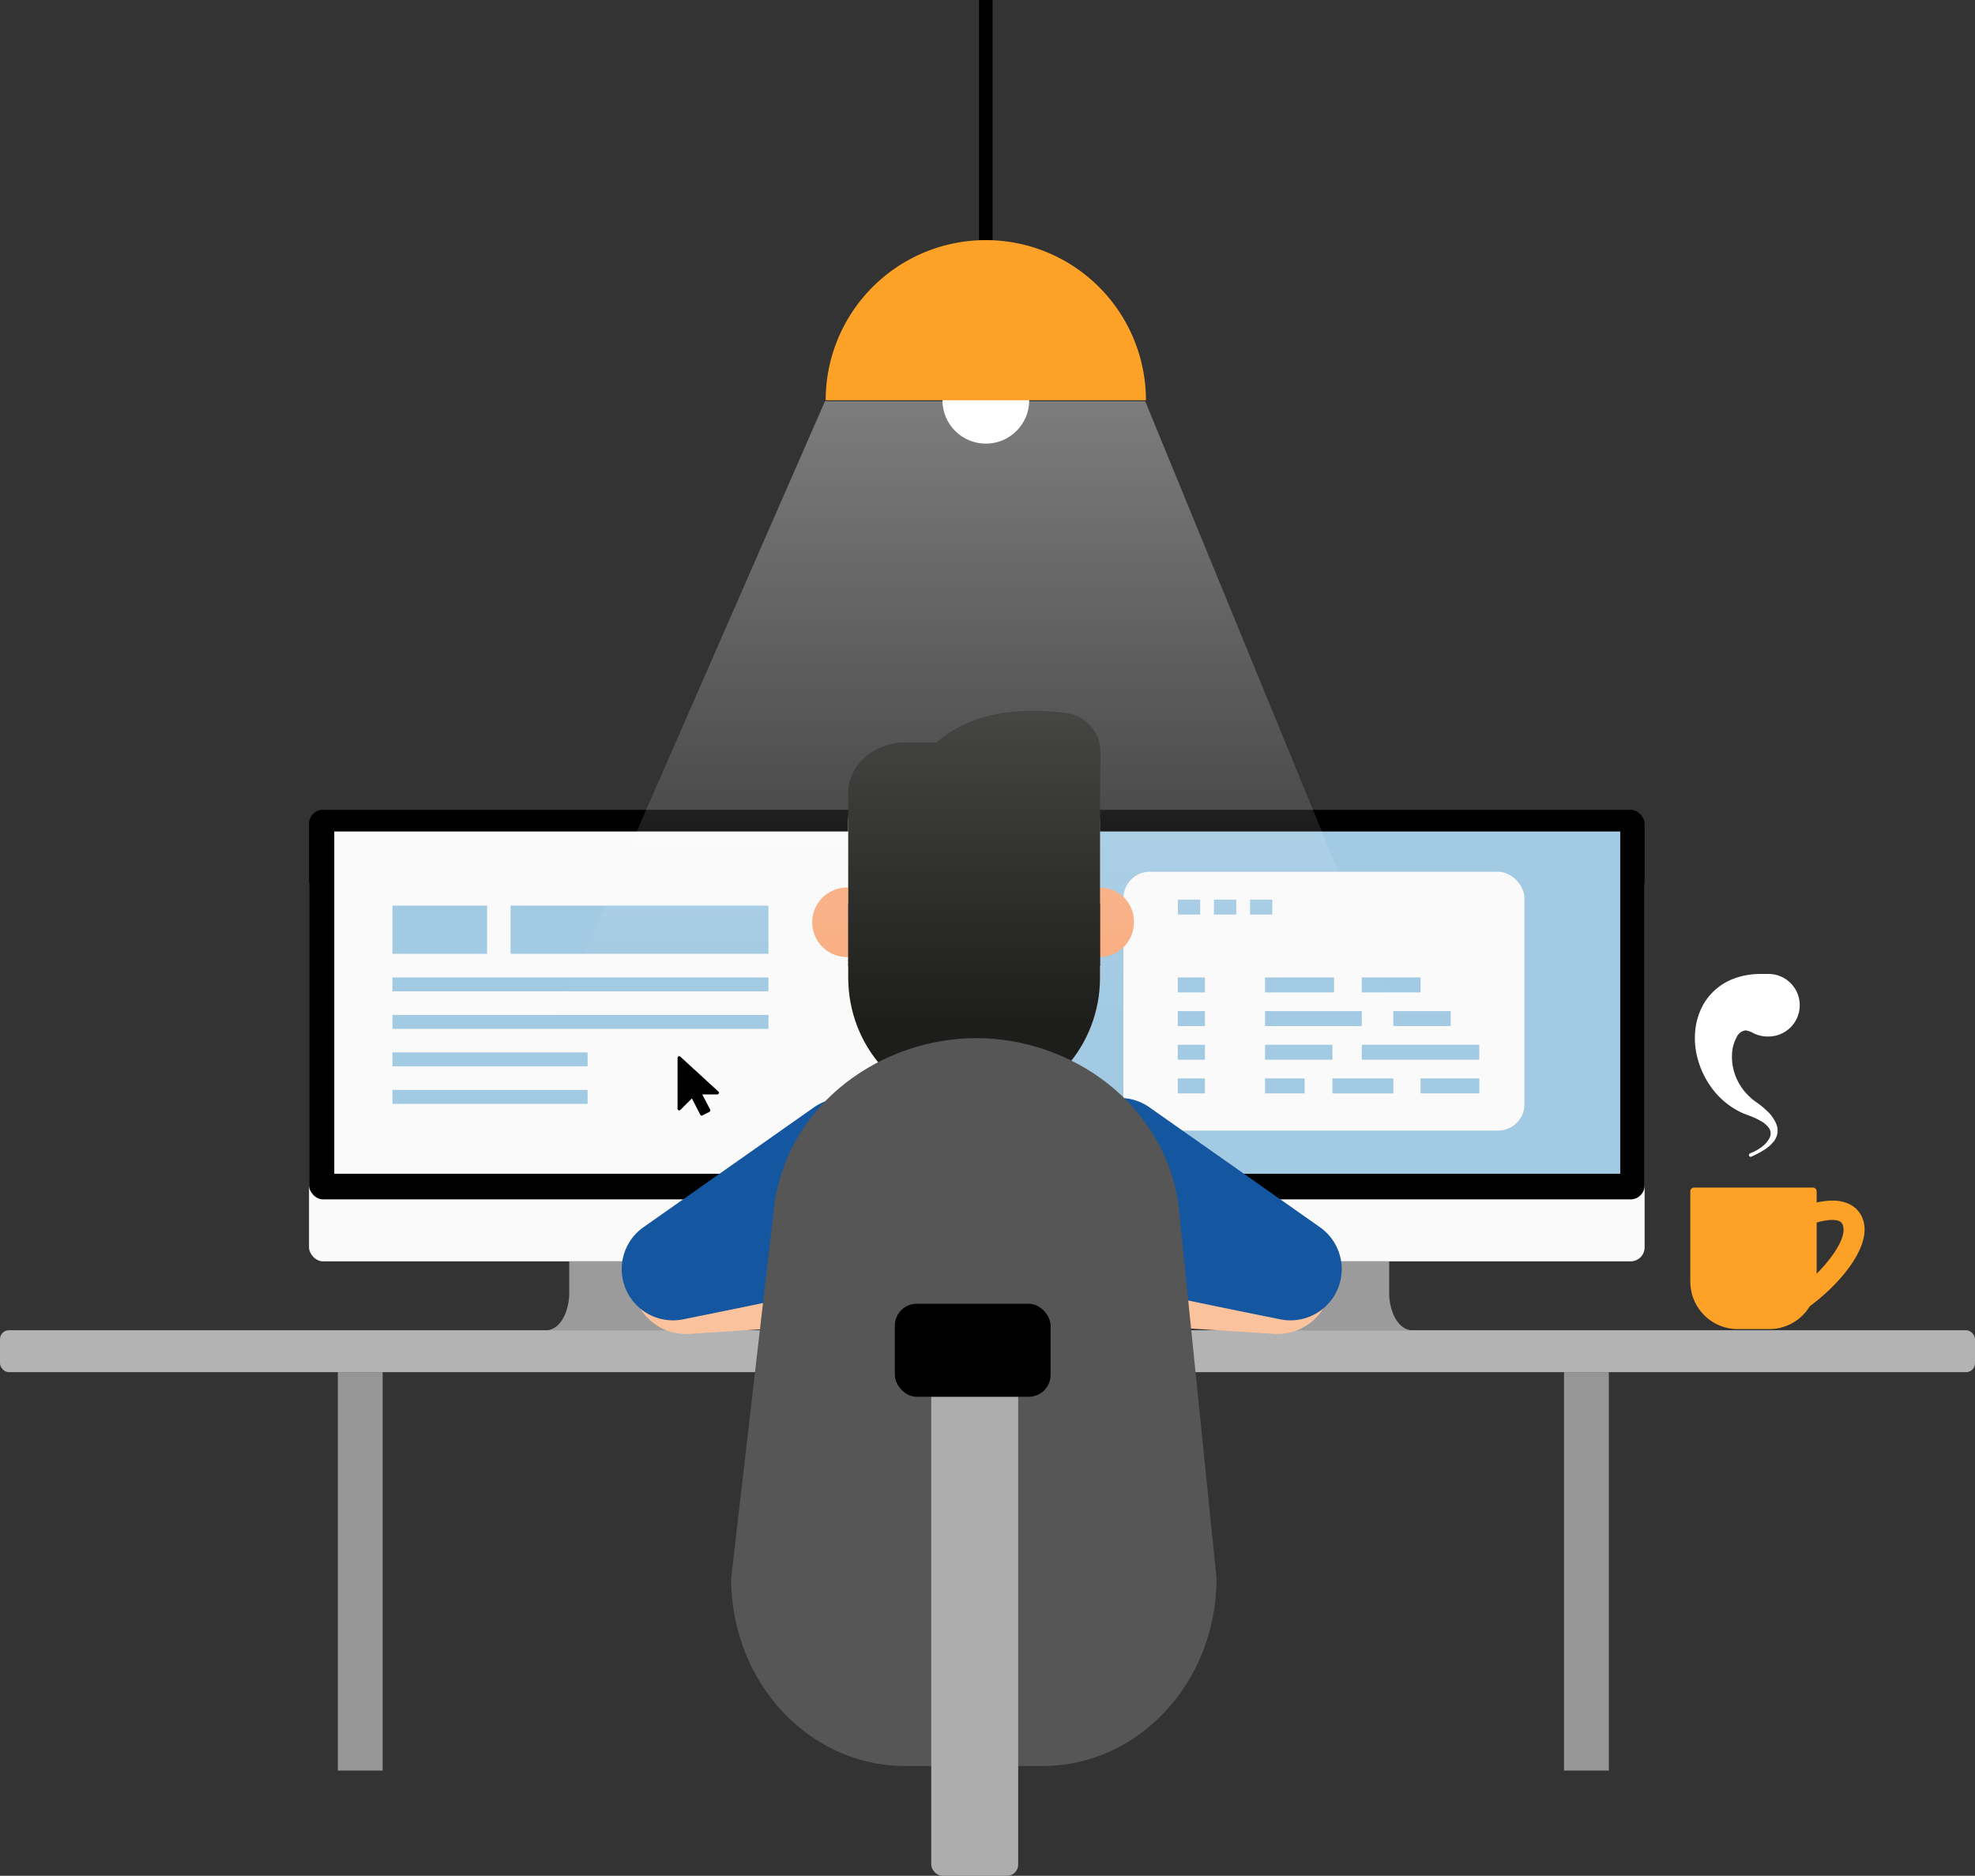 <svg xmlns="http://www.w3.org/2000/svg" xmlns:xlink="http://www.w3.org/1999/xlink" viewBox="0 0 471.48 447.86"><rect x="0" y="0" width="471.48" height="447.86" fill="#333333" stroke="none"/><defs><linearGradient id="Degradado_sin_nombre_20" x1="233.13" y1="95.8" x2="233.13" y2="268.47" gradientUnits="userSpaceOnUse"><stop offset="0" stop-color="#fff"/><stop offset="0.13" stop-color="#fefefe" stop-opacity="0.85"/><stop offset="0.86" stop-color="#fafafa" stop-opacity="0"/></linearGradient></defs><title>i&amp;apos;amClearРесурс 3</title><g id="Слой_2" data-name="Слой 2"><g id="OBJECTS"><path d="M432.77,283.54H404.43a.91.91,0,0,0-.91.91V306a11.33,11.33,0,0,0,11.33,11.33h7.5A11.33,11.33,0,0,0,433.68,306V284.45A.91.91,0,0,0,432.77,283.54Z" fill="#fda226"/><path d="M429.37,313.58c6.4-3.61,17.38-14.27,15.55-21.77a6.3,6.3,0,0,0-3.55-4.37c-4.24-2-10.31.41-11,.69l2,4.21c1.46-.59,5-1.57,6.72-.78a1.6,1.6,0,0,1,.92,1.26c1.07,4.37-7.52,13.58-13.28,16.83Z" fill="#fda226"/><rect x="73.77" y="208.14" width="155.55" height="93.02" rx="3.35" ry="3.35" fill="#fafafa"/><path d="M169.14,313.28a13.4,13.4,0,0,1-.8-4.71v-7.41H135.89v7.41a13.4,13.4,0,0,1-.79,4.71c-.78,2.07-2.26,4.36-5,4.36h44.09C171.39,317.64,169.91,315.35,169.14,313.28Z" fill="#9b9b9b"/><rect y="317.6" width="471.48" height="10.01" rx="2.12" ry="2.12" fill="#b3b3b3"/><rect x="80.65" y="327.61" width="10.7" height="95.12" fill="#969696"/><rect x="373.37" y="327.61" width="10.7" height="95.12" fill="#969696"/><rect x="73.77" y="193.34" width="155.55" height="93.02" rx="3.35" ry="3.35"/><rect x="79.8" y="198.52" width="143.71" height="81.72" fill="#fafafa"/><rect x="237.06" y="208.14" width="155.55" height="93.02" rx="3.35" ry="3.35" fill="#fafafa"/><path d="M332.42,313.28a13.63,13.63,0,0,1-.79-4.71v-7.41H299.18v7.41a13.63,13.63,0,0,1-.79,4.71c-.78,2.07-2.26,4.36-5,4.36h44.09C334.68,317.64,333.2,315.35,332.42,313.28Z" fill="#9b9b9b"/><rect x="237.06" y="193.34" width="155.55" height="93.02" rx="3.35" ry="3.35"/><rect x="243.08" y="198.52" width="143.71" height="81.72" fill="#a2cae3"/><path d="M417.83,275.33a10.13,10.13,0,0,0,2.7-1.47,6.07,6.07,0,0,0,1.92-2.2,2.28,2.28,0,0,0-.15-2.32,6.11,6.11,0,0,0-2-1.72,17.47,17.47,0,0,0-2.66-1.23c-.43-.16-1-.37-1.57-.61s-1.09-.52-1.63-.82a18.8,18.8,0,0,1-5.59-4.91,21,21,0,0,1-3.48-6.92,18.58,18.58,0,0,1-.5-8.36,15.94,15.94,0,0,1,1.54-4.54,13.85,13.85,0,0,1,3.38-4.19,14.31,14.31,0,0,1,5-2.69,18.16,18.16,0,0,1,5.24-.81l1.79,0a7.47,7.47,0,1,1,.19,14.93,7.64,7.64,0,0,1-3.37-.76,5.18,5.18,0,0,0-1.93-.7,2.71,2.71,0,0,0-2.11,1.59,9.18,9.18,0,0,0-1.13,4.26,12.58,12.58,0,0,0,.83,5,13.17,13.17,0,0,0,2.87,4.5c.33.33.67.65,1,.95s.72.57,1.22.92a20.72,20.72,0,0,1,2.67,2.24,8.39,8.39,0,0,1,2.06,3.1,4.28,4.28,0,0,1,.19,2,4.45,4.45,0,0,1-.73,1.77,8.67,8.67,0,0,1-2.55,2.27,24.87,24.87,0,0,1-2.89,1.53.42.42,0,1,1-.35-.76h.05Z" fill="#fff"/><rect x="268.19" y="208.14" width="95.73" height="61.79" rx="6.29" ry="6.29" fill="#fafafa"/><rect x="302" y="233.37" width="16.47" height="3.57" fill="#a2cae3"/><rect x="325.09" y="249.44" width="28.05" height="3.57" fill="#a2cae3"/><rect x="339.12" y="257.48" width="14.03" height="3.57" fill="#a2cae3"/><rect x="302" y="249.44" width="16.08" height="3.57" fill="#a2cae3"/><rect x="302" y="241.41" width="23.09" height="3.57" fill="#a2cae3"/><rect x="302" y="257.48" width="9.46" height="3.57" fill="#a2cae3"/><polygon points="318.08 261.06 332.63 261.06 332.63 261.06 332.63 257.48 318.08 257.48 318.08 261.06" fill="#a2cae3"/><rect x="332.62" y="241.41" width="13.7" height="3.57" fill="#a2cae3"/><rect x="325.09" y="233.37" width="14.03" height="3.57" fill="#a2cae3"/><rect x="281.19" y="214.79" width="5.32" height="3.57" fill="#a2cae3"/><rect x="289.8" y="214.79" width="5.32" height="3.57" fill="#a2cae3"/><rect x="298.41" y="214.79" width="5.32" height="3.57" fill="#a2cae3"/><rect x="281.16" y="233.37" width="6.49" height="3.57" fill="#a2cae3"/><rect x="281.16" y="241.41" width="6.49" height="3.57" fill="#a2cae3"/><rect x="281.16" y="249.44" width="6.49" height="3.57" fill="#a2cae3"/><rect x="281.16" y="257.48" width="6.49" height="3.57" fill="#a2cae3"/><path d="M162,265.08a.41.41,0,0,0,.43-.09l2.74-2.74,2,3.89a.39.39,0,0,0,.35.22.41.41,0,0,0,.18-.05l1.65-.85a.39.39,0,0,0,.19-.23.44.44,0,0,0,0-.3l-1.89-3.63h3.57a.4.4,0,0,0,.37-.26.39.39,0,0,0-.1-.43l-9.08-8.33a.4.4,0,0,0-.66.3v12.13A.4.4,0,0,0,162,265.08Z"/><rect x="93.68" y="216.22" width="22.6" height="11.51" fill="#a2cae3"/><rect x="121.88" y="216.22" width="61.57" height="11.51" fill="#a2cae3"/><rect x="93.68" y="233.37" width="89.77" height="3.32" fill="#a2cae3"/><rect x="93.68" y="242.32" width="89.77" height="3.32" fill="#a2cae3"/><rect x="93.68" y="251.27" width="46.6" height="3.32" fill="#a2cae3"/><rect x="93.68" y="260.23" width="46.6" height="3.32" fill="#a2cae3"/><path d="M246.78,313.21l-82.21,5.26a12.82,12.82,0,0,1-13.62-12h0a12.83,12.83,0,0,1,12-13.63l82.21-5.26a7.82,7.82,0,0,1,8.31,7.31l.64,10A7.83,7.83,0,0,1,246.78,313.21Z" fill="#fbc39d"/><path d="M194.32,264.38,153.62,293a12.23,12.23,0,0,0-3.22,16.68h0A12.24,12.24,0,0,0,163.07,315c17.91-3.6,59.08-12,58.66-13.43-.32-1.06-4.89-17.36-8.57-30.51A12.25,12.25,0,0,0,194.32,264.38Z" fill="#1456a0"/><path d="M221.94,313.21l82.21,5.26a12.82,12.82,0,0,0,13.62-12h0a12.83,12.83,0,0,0-12-13.63l-82.21-5.26a7.82,7.82,0,0,0-8.31,7.31l-.64,10A7.84,7.84,0,0,0,221.94,313.21Z" fill="#fbc39d"/><path d="M274.4,264.38,315.1,293a12.23,12.23,0,0,1,3.22,16.68h0A12.24,12.24,0,0,1,305.65,315c-17.91-3.6-59.08-12-58.66-13.43.32-1.06,4.89-17.36,8.58-30.51A12.24,12.24,0,0,1,274.4,264.38Z" fill="#1456a0"/><path d="M202.5,211.91a8.3,8.3,0,1,0,8,8.29A8.14,8.14,0,0,0,202.5,211.91Z" fill="#f9ac7f"/><path d="M262.7,211.91a8.3,8.3,0,1,0,8,8.29A8.14,8.14,0,0,0,262.7,211.91Z" fill="#f9ac7f"/><path d="M230.1,264.53l-.06.06c.83.07,1.66.11,2.51.11h0a29.2,29.2,0,0,0,7.35-.94l0-.07c13-3.42,22.67-15.68,22.67-30.29V196.8c0-17.25-13.46-14.5-30.05-14.5h0c-16.6,0-30.05-2.75-30.05,14.5v36.6C202.5,249.8,214.65,263.23,230.1,264.53Z" fill="#fbc39d"/><path d="M256.54,221.37v9.88H245.88s-2.64-7.13-13.33-7.13-13.33,7.13-13.33,7.13H208.56v-9.88c0-3.89-3.65-5.18-6.06-5.6V233.4c0,16.4,12.15,29.83,27.6,31.13l-.06.06c.83.07,1.66.11,2.51.11s1.68,0,2.5-.11l-.05-.06c15.45-1.3,27.6-14.73,27.6-31.13V215.77C260.19,216.19,256.54,217.48,256.54,221.37Z" fill="#1d1d1b"/><path d="M254.66,170.27c-8.22-1.15-21-1.29-30.37,6.39-.24.2-.41.39-.6.58H216.3c-7.62,0-13.8,5.39-13.8,12v41.4a2.6,2.6,0,0,0,2.55-2.65V201.35s.47-8.47,8.15-8.47h37.59c8.18,0,9.18,7.42,9.27,8.37V228a2.6,2.6,0,0,0,2.55,2.65V190.06l.09-10.43A9.36,9.36,0,0,0,254.66,170.27Z" fill="#1d1d1b"/><rect x="204.1" y="188.39" width="58.05" height="50.29" fill="#1d1d1b"/><path d="M248.9,421.65H216.06c-22.93,0-41.52-20-41.52-44.78l10.38-89.73c3.57-23.92,25.71-39.28,48.17-39.28h0c22.7,0,45,15.74,48.26,40l9.07,89C290.42,401.6,271.83,421.65,248.9,421.65Z" fill="#565656"/><rect x="222.31" y="322.39" width="20.76" height="125.47" rx="2.69" ry="2.69" fill="#adadad"/><rect x="213.62" y="311.28" width="37.18" height="22.21" rx="5.22" ry="5.22"/><polygon points="196.94 95.8 121.98 267.13 344.28 268.48 273.39 95.8 196.94 95.8" opacity="0.36" fill="url(#Degradado_sin_nombre_20)"/><circle cx="235.34" cy="95.56" r="10.36" fill="#fff"/><path d="M235.34,57.33a38.23,38.23,0,0,0-38.23,38.23h76.45A38.23,38.23,0,0,0,235.34,57.33Z" fill="#fda226"/><rect x="233.72" width="3.24" height="57.33"/></g></g></svg>